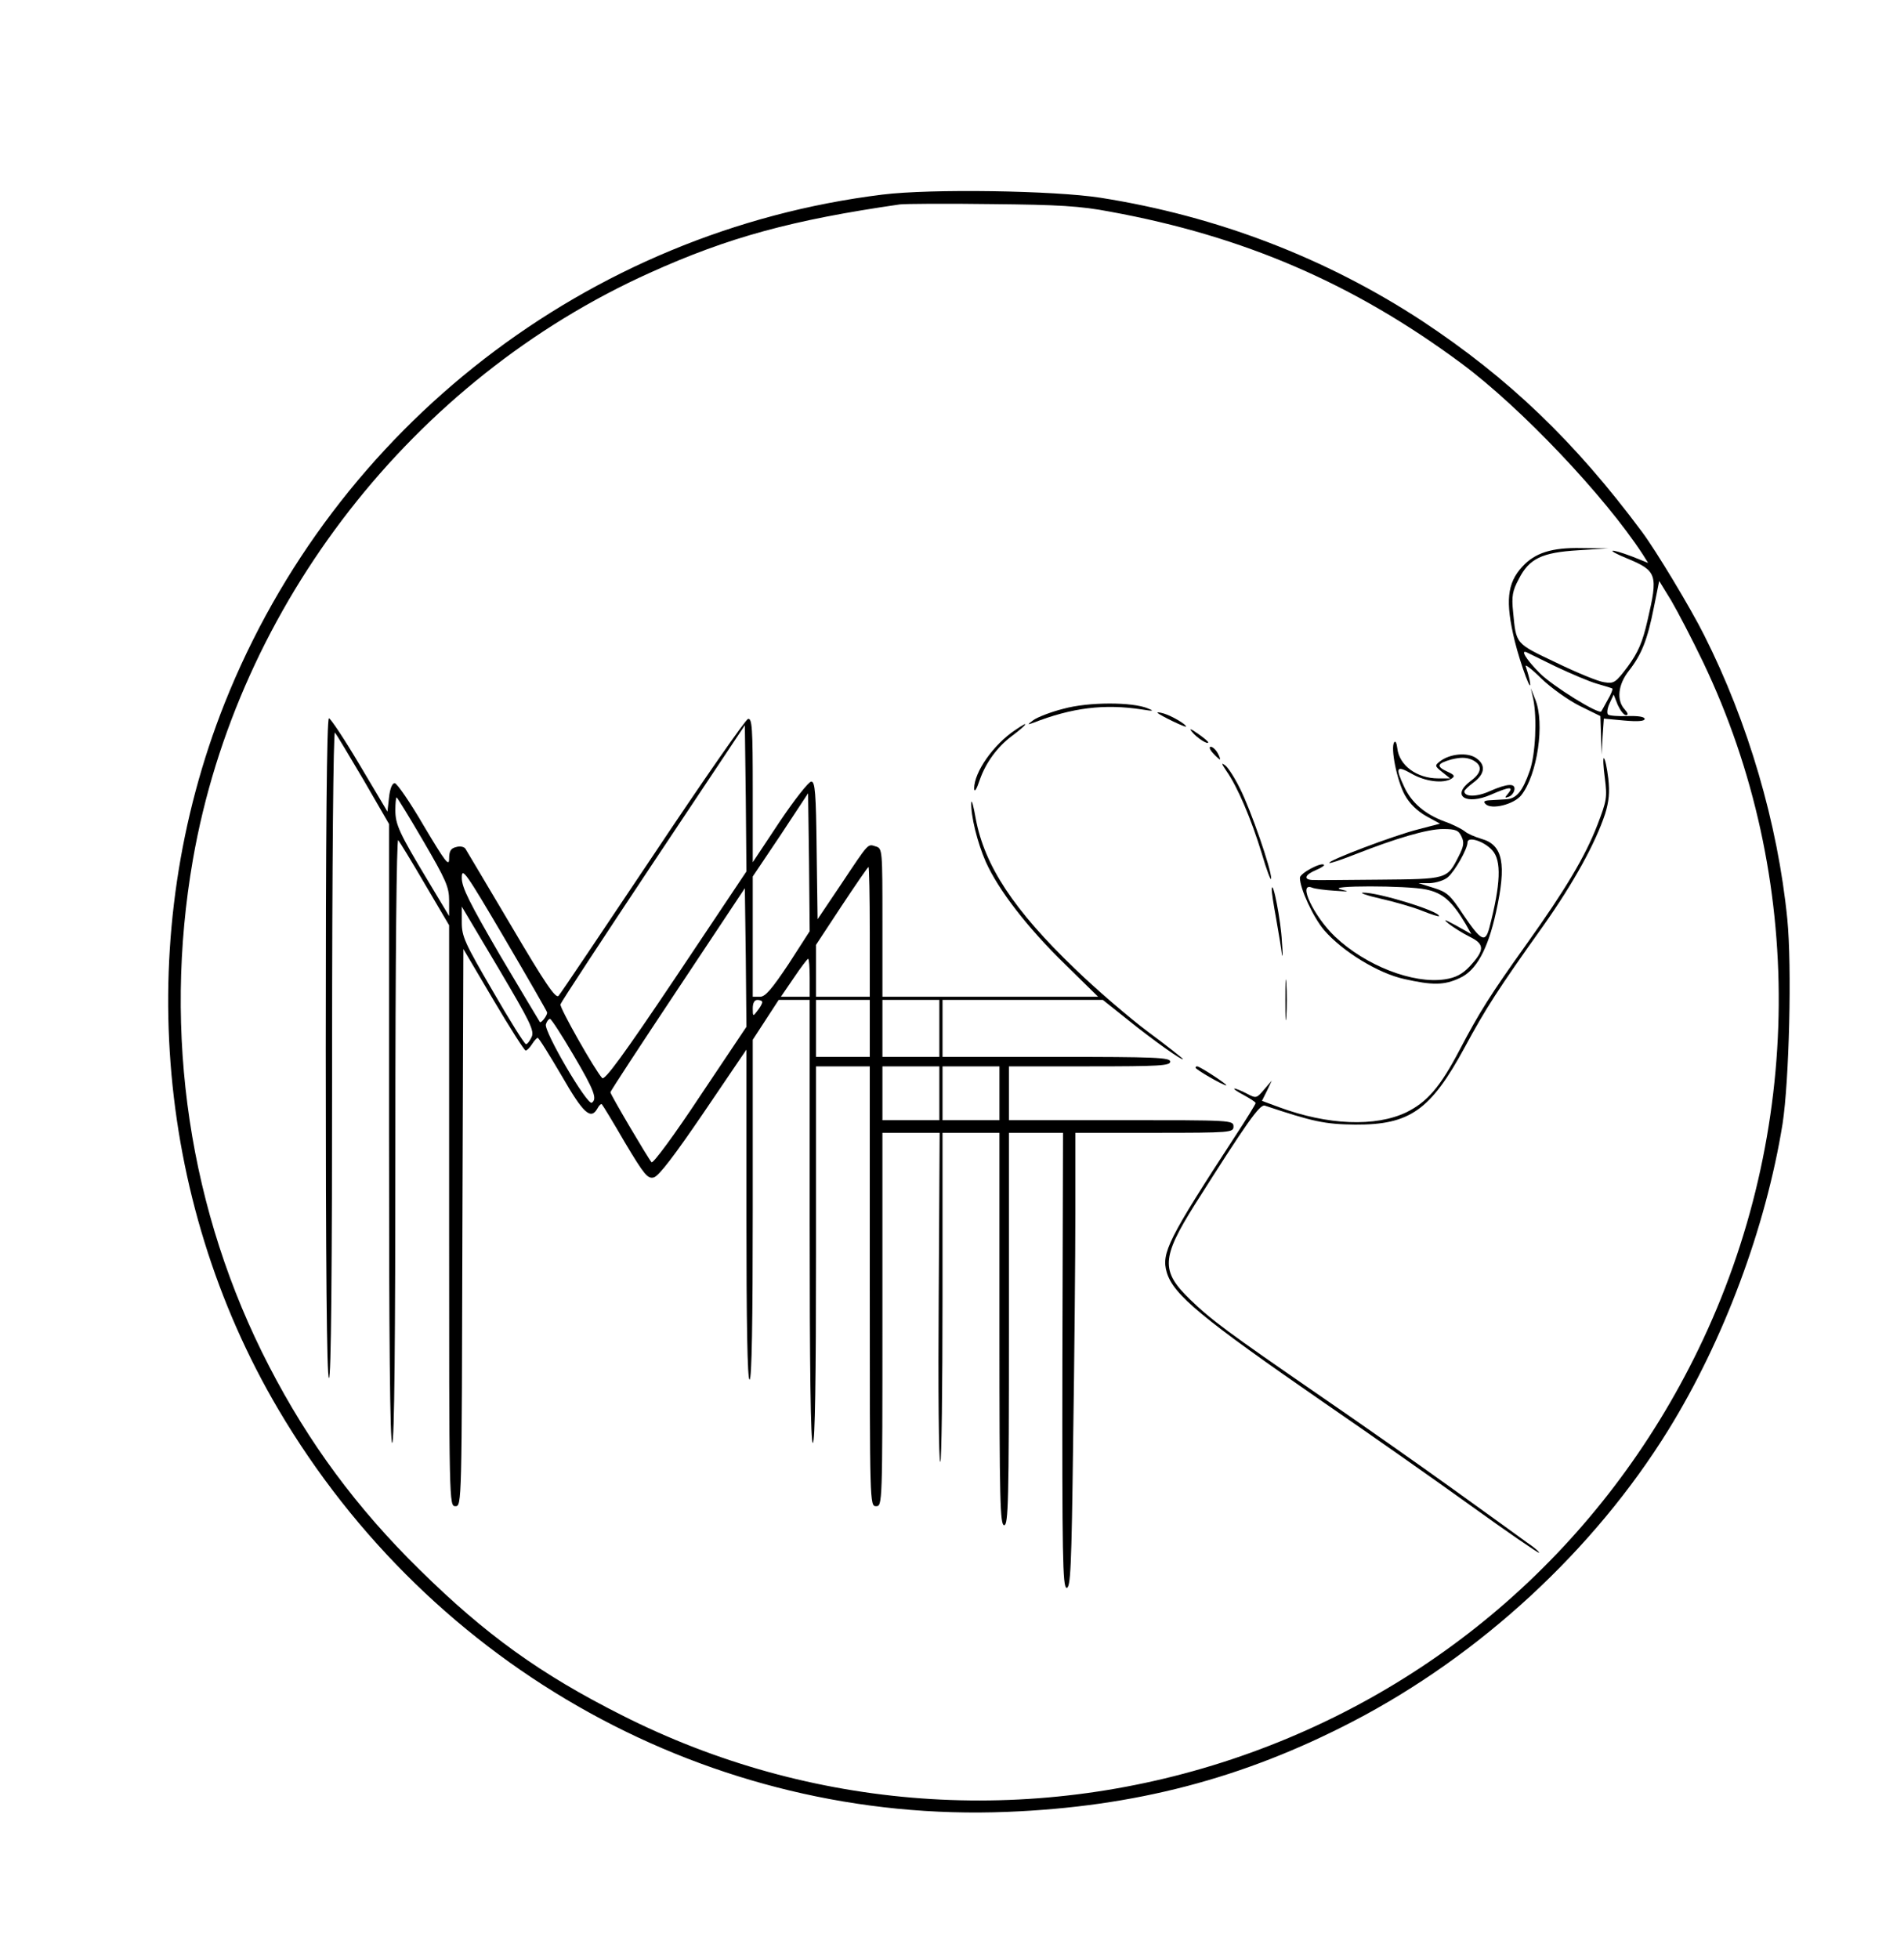 <?xml version="1.0" standalone="no"?>
<!DOCTYPE svg PUBLIC "-//W3C//DTD SVG 20010904//EN"
 "http://www.w3.org/TR/2001/REC-SVG-20010904/DTD/svg10.dtd">
<svg version="1.0" xmlns="http://www.w3.org/2000/svg"
 width="602pt" height="619pt" viewBox="0 0 602 619"
 preserveAspectRatio="xMidYMid meet">

<g transform="translate(0,619) scale(0.1,-0.1)"
fill="#000000" stroke="none">
<path d="M2790 5575 c-932 -115 -1732 -734 -2080 -1608 -288 -726 -224 -1563
170 -2231 485 -822 1369 -1310 2305 -1272 402 16 745 105 1093 286 402 209
762 541 997 921 175 283 308 639 361 967 21 135 30 498 15 648 -30 301 -124
622 -263 897 -42 84 -152 267 -197 327 -212 285 -421 485 -695 666 -304 199
-648 331 -1016 389 -147 23 -538 29 -690 10z m720 -54 c422 -77 770 -227 1110
-479 189 -140 454 -420 574 -604 l17 -27 -50 20 c-74 28 -87 23 -16 -6 94 -39
98 -51 64 -196 -16 -70 -30 -101 -62 -145 -39 -52 -44 -55 -75 -50 -18 2 -86
30 -152 62 -130 62 -126 57 -136 161 -5 48 -2 66 18 103 33 65 73 84 188 91
l95 6 -85 1 c-93 2 -147 -15 -187 -59 -48 -52 -54 -110 -24 -234 19 -77 59
-184 47 -123 -3 14 -9 33 -12 42 -4 9 19 -8 49 -38 31 -30 86 -69 122 -87 l65
-32 2 -61 2 -61 3 57 4 57 64 -6 c44 -4 65 -2 65 5 0 7 -21 10 -54 9 -30 -1
-58 1 -62 5 -4 5 -2 20 5 35 l13 28 13 -33 c8 -17 19 -32 26 -32 8 0 6 7 -4
18 -27 29 -21 79 13 122 40 51 59 98 79 200 l17 84 38 -62 c20 -34 66 -122
101 -195 324 -678 318 -1485 -15 -2171 -299 -617 -825 -1079 -1476 -1296 -640
-213 -1331 -163 -1929 140 -256 129 -430 254 -638 459 -199 195 -351 401 -476
643 -253 488 -337 1051 -241 1602 141 805 696 1517 1445 1854 248 112 450 167
790 216 17 2 147 3 290 1 212 -2 281 -6 375 -24z m1410 -1438 c47 -22 105 -47
130 -54 25 -7 47 -14 48 -15 2 -1 -4 -18 -15 -36 -10 -18 -19 -35 -20 -36 -6
-12 -156 81 -195 121 -42 42 -63 76 -40 65 4 -2 45 -22 92 -45z"/>
<path d="M4848 3980 c12 -60 7 -173 -11 -225 -23 -66 -42 -89 -75 -91 -15 -1
-38 -2 -51 -3 -18 -1 -22 -4 -14 -12 19 -19 90 -1 113 28 51 65 75 228 44 303
l-14 35 8 -35z"/>
<path d="M3362 3950 c-40 -10 -83 -27 -95 -36 -19 -14 -19 -15 -2 -9 125 49
227 61 345 43 37 -6 40 -5 20 3 -49 21 -189 21 -268 -1z"/>
<path d="M3660 3937 c8 -8 90 -48 90 -43 0 7 -44 33 -70 41 -14 4 -23 5 -20 2z"/>
<path d="M1030 2881 c0 -683 3 -1042 10 -1046 7 -4 10 339 10 1021 0 603 4
1024 9 1019 5 -6 45 -73 90 -149 l81 -140 0 -978 c0 -645 3 -978 10 -978 7 0
10 326 10 957 0 576 4 953 9 948 5 -6 43 -68 85 -140 l76 -129 0 -918 c0 -911
0 -918 20 -918 20 0 20 8 22 880 l3 881 95 -161 c52 -88 98 -160 102 -160 4 0
13 9 20 20 7 11 15 20 18 20 4 0 37 -54 76 -120 69 -120 92 -140 113 -103 5
10 12 16 14 13 3 -3 36 -57 73 -121 61 -102 72 -115 91 -110 16 4 66 70 158
205 l135 199 0 -521 c0 -341 3 -522 10 -522 7 0 10 186 10 537 l0 537 41 63
41 63 49 0 49 0 0 -700 c0 -460 3 -700 10 -700 7 0 10 205 10 595 l0 595 85 0
85 0 0 -695 c0 -688 0 -695 20 -695 20 0 20 7 20 590 l0 590 91 0 90 0 -3
-520 c-2 -286 0 -520 5 -520 4 0 7 234 7 520 l0 520 90 0 90 0 0 -620 c0 -544
2 -620 15 -620 13 0 15 76 15 620 l0 620 86 0 85 0 -2 -717 c-1 -619 1 -718
13 -721 13 -2 16 64 21 464 4 257 7 581 7 721 l0 253 250 0 c243 0 250 1 250
20 0 20 -7 20 -355 20 l-355 0 0 85 0 85 255 0 c220 0 255 2 255 15 0 13 -47
15 -360 15 l-360 0 0 90 0 90 253 0 254 0 79 -63 c82 -66 174 -131 174 -124 0
2 -49 41 -110 86 -60 45 -164 134 -231 199 -194 186 -286 326 -314 475 -7 40
-13 62 -14 51 -2 -41 19 -127 46 -188 40 -89 131 -207 250 -323 l105 -103
-341 0 -341 0 0 234 c0 230 0 235 -21 241 -26 8 -20 15 -110 -120 l-74 -110
-3 218 c-2 183 -5 217 -17 217 -8 0 -53 -57 -100 -127 l-85 -128 0 228 c0 196
-2 228 -15 225 -8 -2 -143 -196 -301 -433 -158 -236 -292 -436 -298 -442 -9
-10 -43 40 -149 220 -75 127 -141 237 -145 244 -4 7 -17 10 -30 6 -17 -4 -22
-13 -22 -37 0 -26 -12 -10 -80 104 -43 74 -85 135 -92 135 -8 0 -15 -17 -18
-45 l-5 -45 -88 148 c-48 81 -92 147 -97 147 -7 0 -10 -375 -10 -1039z m1108
223 c-167 -249 -226 -329 -234 -321 -22 23 -135 222 -132 233 2 7 134 208 293
447 l290 435 3 -231 2 -231 -222 -332z m355 39 c-53 -79 -73 -103 -90 -103
l-23 0 0 190 0 190 88 131 87 132 3 -218 2 -218 -67 -104z m-1154 388 c71
-122 81 -144 81 -187 l0 -49 -66 110 c-92 153 -104 179 -104 225 0 22 2 40 4
40 2 0 40 -62 85 -139z m391 -541 c0 -10 -19 -34 -23 -30 -2 3 -59 98 -126
211 -97 167 -121 214 -121 245 0 35 12 18 135 -191 74 -126 135 -232 135 -235z
m1020 255 l0 -205 -85 0 -85 0 0 82 0 82 81 123 c45 68 83 123 85 123 2 0 4
-92 4 -205z m-536 -518 c-80 -121 -149 -215 -154 -210 -12 14 -130 214 -130
221 0 4 96 150 213 326 l212 319 3 -219 2 -219 -146 -218z m-533 186 c-6 -13
-14 -23 -18 -23 -5 1 -52 76 -105 168 -88 151 -98 172 -98 217 l0 50 116 -195
c100 -169 114 -197 105 -217z m879 187 l0 -60 -45 0 -46 0 41 60 c22 33 43 60
45 60 3 0 5 -27 5 -60z m-150 -77 c0 -5 -7 -17 -15 -27 -14 -19 -15 -19 -15 7
0 17 5 27 15 27 8 0 15 -3 15 -7z m340 -83 l0 -90 -85 0 -85 0 0 90 0 90 85 0
85 0 0 -90z m220 0 l0 -90 -90 0 -90 0 0 90 0 90 90 0 90 0 0 -90z m-1157 -84
c66 -112 76 -139 58 -151 -15 -8 -153 228 -145 248 3 10 9 17 13 17 4 0 37
-51 74 -114z m1157 -121 l0 -85 -90 0 -90 0 0 85 0 85 90 0 90 0 0 -85z m190
0 l0 -85 -90 0 -90 0 0 85 0 85 90 0 90 0 0 -85z"/>
<path d="M3210 3883 c-69 -46 -130 -133 -130 -185 1 -14 8 -2 18 28 19 54 55
103 100 137 52 39 60 53 12 20z"/>
<path d="M3769 3877 c14 -18 51 -42 51 -33 0 3 -15 15 -32 27 -24 17 -29 18
-19 6z"/>
<path d="M4408 3844 c-12 -18 9 -122 34 -167 15 -27 39 -50 67 -66 l44 -24
-69 -18 c-76 -19 -287 -99 -281 -106 3 -2 38 10 79 26 132 52 231 81 280 81
41 0 50 -4 59 -24 9 -18 7 -31 -9 -62 -37 -73 -35 -72 -252 -74 -107 -1 -203
-2 -212 -1 -28 2 -21 17 12 31 17 7 29 15 26 17 -9 9 -76 -27 -76 -41 0 -34
42 -125 77 -166 57 -66 170 -136 253 -154 89 -20 126 -20 175 3 52 23 89 90
115 208 34 153 22 213 -46 232 -20 6 -44 16 -53 24 -9 7 -38 22 -64 31 -62 23
-105 60 -128 111 -28 60 -24 67 24 40 43 -25 100 -32 126 -16 12 8 10 12 -12
22 -37 17 -34 26 12 39 29 7 46 7 65 -1 34 -16 33 -40 -4 -67 -63 -47 -15 -78
65 -43 57 25 72 26 54 4 -12 -14 -12 -16 1 -11 8 2 16 12 18 21 5 23 -22 21
-77 -3 -41 -19 -81 -19 -81 -1 0 4 14 17 30 29 36 27 38 56 6 77 -27 18 -82
13 -113 -11 -17 -13 -17 -15 7 -34 l25 -20 -38 0 c-67 0 -123 41 -129 95 -2
17 -6 25 -10 19z m310 -341 c30 -32 27 -107 -9 -245 -13 -49 -26 -42 -83 42
-40 61 -51 71 -93 84 l-48 15 36 0 c20 1 46 9 57 19 22 19 62 89 62 110 0 20
52 4 78 -25z m-498 -128 c45 -3 49 -3 20 4 -55 13 209 13 269 0 53 -11 82 -37
125 -109 l18 -32 -48 27 c-37 20 -43 22 -24 6 14 -11 44 -30 66 -41 49 -24 49
-42 0 -95 -23 -24 -44 -35 -78 -40 -100 -15 -250 43 -347 135 -67 64 -119 173
-73 155 9 -4 42 -8 72 -10z"/>
<path d="M4365 3350 c44 -10 104 -27 133 -39 28 -11 52 -19 52 -16 0 16 -193
75 -240 74 -14 0 11 -9 55 -19z"/>
<path d="M3835 3810 c10 -11 20 -20 22 -20 2 0 -1 9 -7 20 -6 11 -16 20 -22
20 -6 0 -3 -9 7 -20z"/>
<path d="M5074 3732 c8 -63 6 -72 -23 -148 -39 -101 -102 -206 -224 -377 -115
-161 -149 -215 -212 -335 -62 -118 -102 -164 -168 -197 -98 -47 -249 -41 -403
16 l-54 20 16 32 15 32 -24 -28 c-24 -28 -25 -29 -55 -13 -17 9 -35 16 -39 16
-4 -1 9 -10 30 -21 20 -11 37 -22 37 -25 0 -3 -28 -49 -63 -102 -213 -327
-236 -372 -218 -433 21 -71 111 -145 499 -413 134 -92 341 -237 459 -322 118
-85 217 -153 219 -151 2 2 -15 17 -39 33 -23 17 -130 94 -237 171 -107 77
-298 211 -425 298 -280 193 -335 233 -403 299 -92 89 -90 131 15 298 164 259
206 319 222 314 153 -51 190 -59 286 -60 172 -1 238 45 346 244 67 124 105
183 249 385 94 133 164 259 195 353 12 39 15 68 10 112 -4 33 -10 62 -14 64
-3 2 -2 -26 3 -62z"/>
<path d="M3878 3753 c35 -50 78 -151 111 -259 16 -55 30 -91 30 -80 1 28 -64
216 -98 283 -16 33 -37 66 -47 74 -14 10 -12 6 4 -18z"/>
<path d="M4021 3381 c-1 -8 6 -51 14 -95 8 -45 16 -94 18 -111 3 -16 3 2 0 40
-3 65 -29 198 -32 166z"/>
<path d="M4064 3030 c0 -58 1 -81 3 -52 2 28 2 76 0 105 -2 28 -3 5 -3 -53z"/>
<path d="M3780 2816 c0 -6 87 -56 97 -56 8 0 -83 60 -92 60 -3 0 -5 -2 -5 -4z"/>
</g>
</svg>
